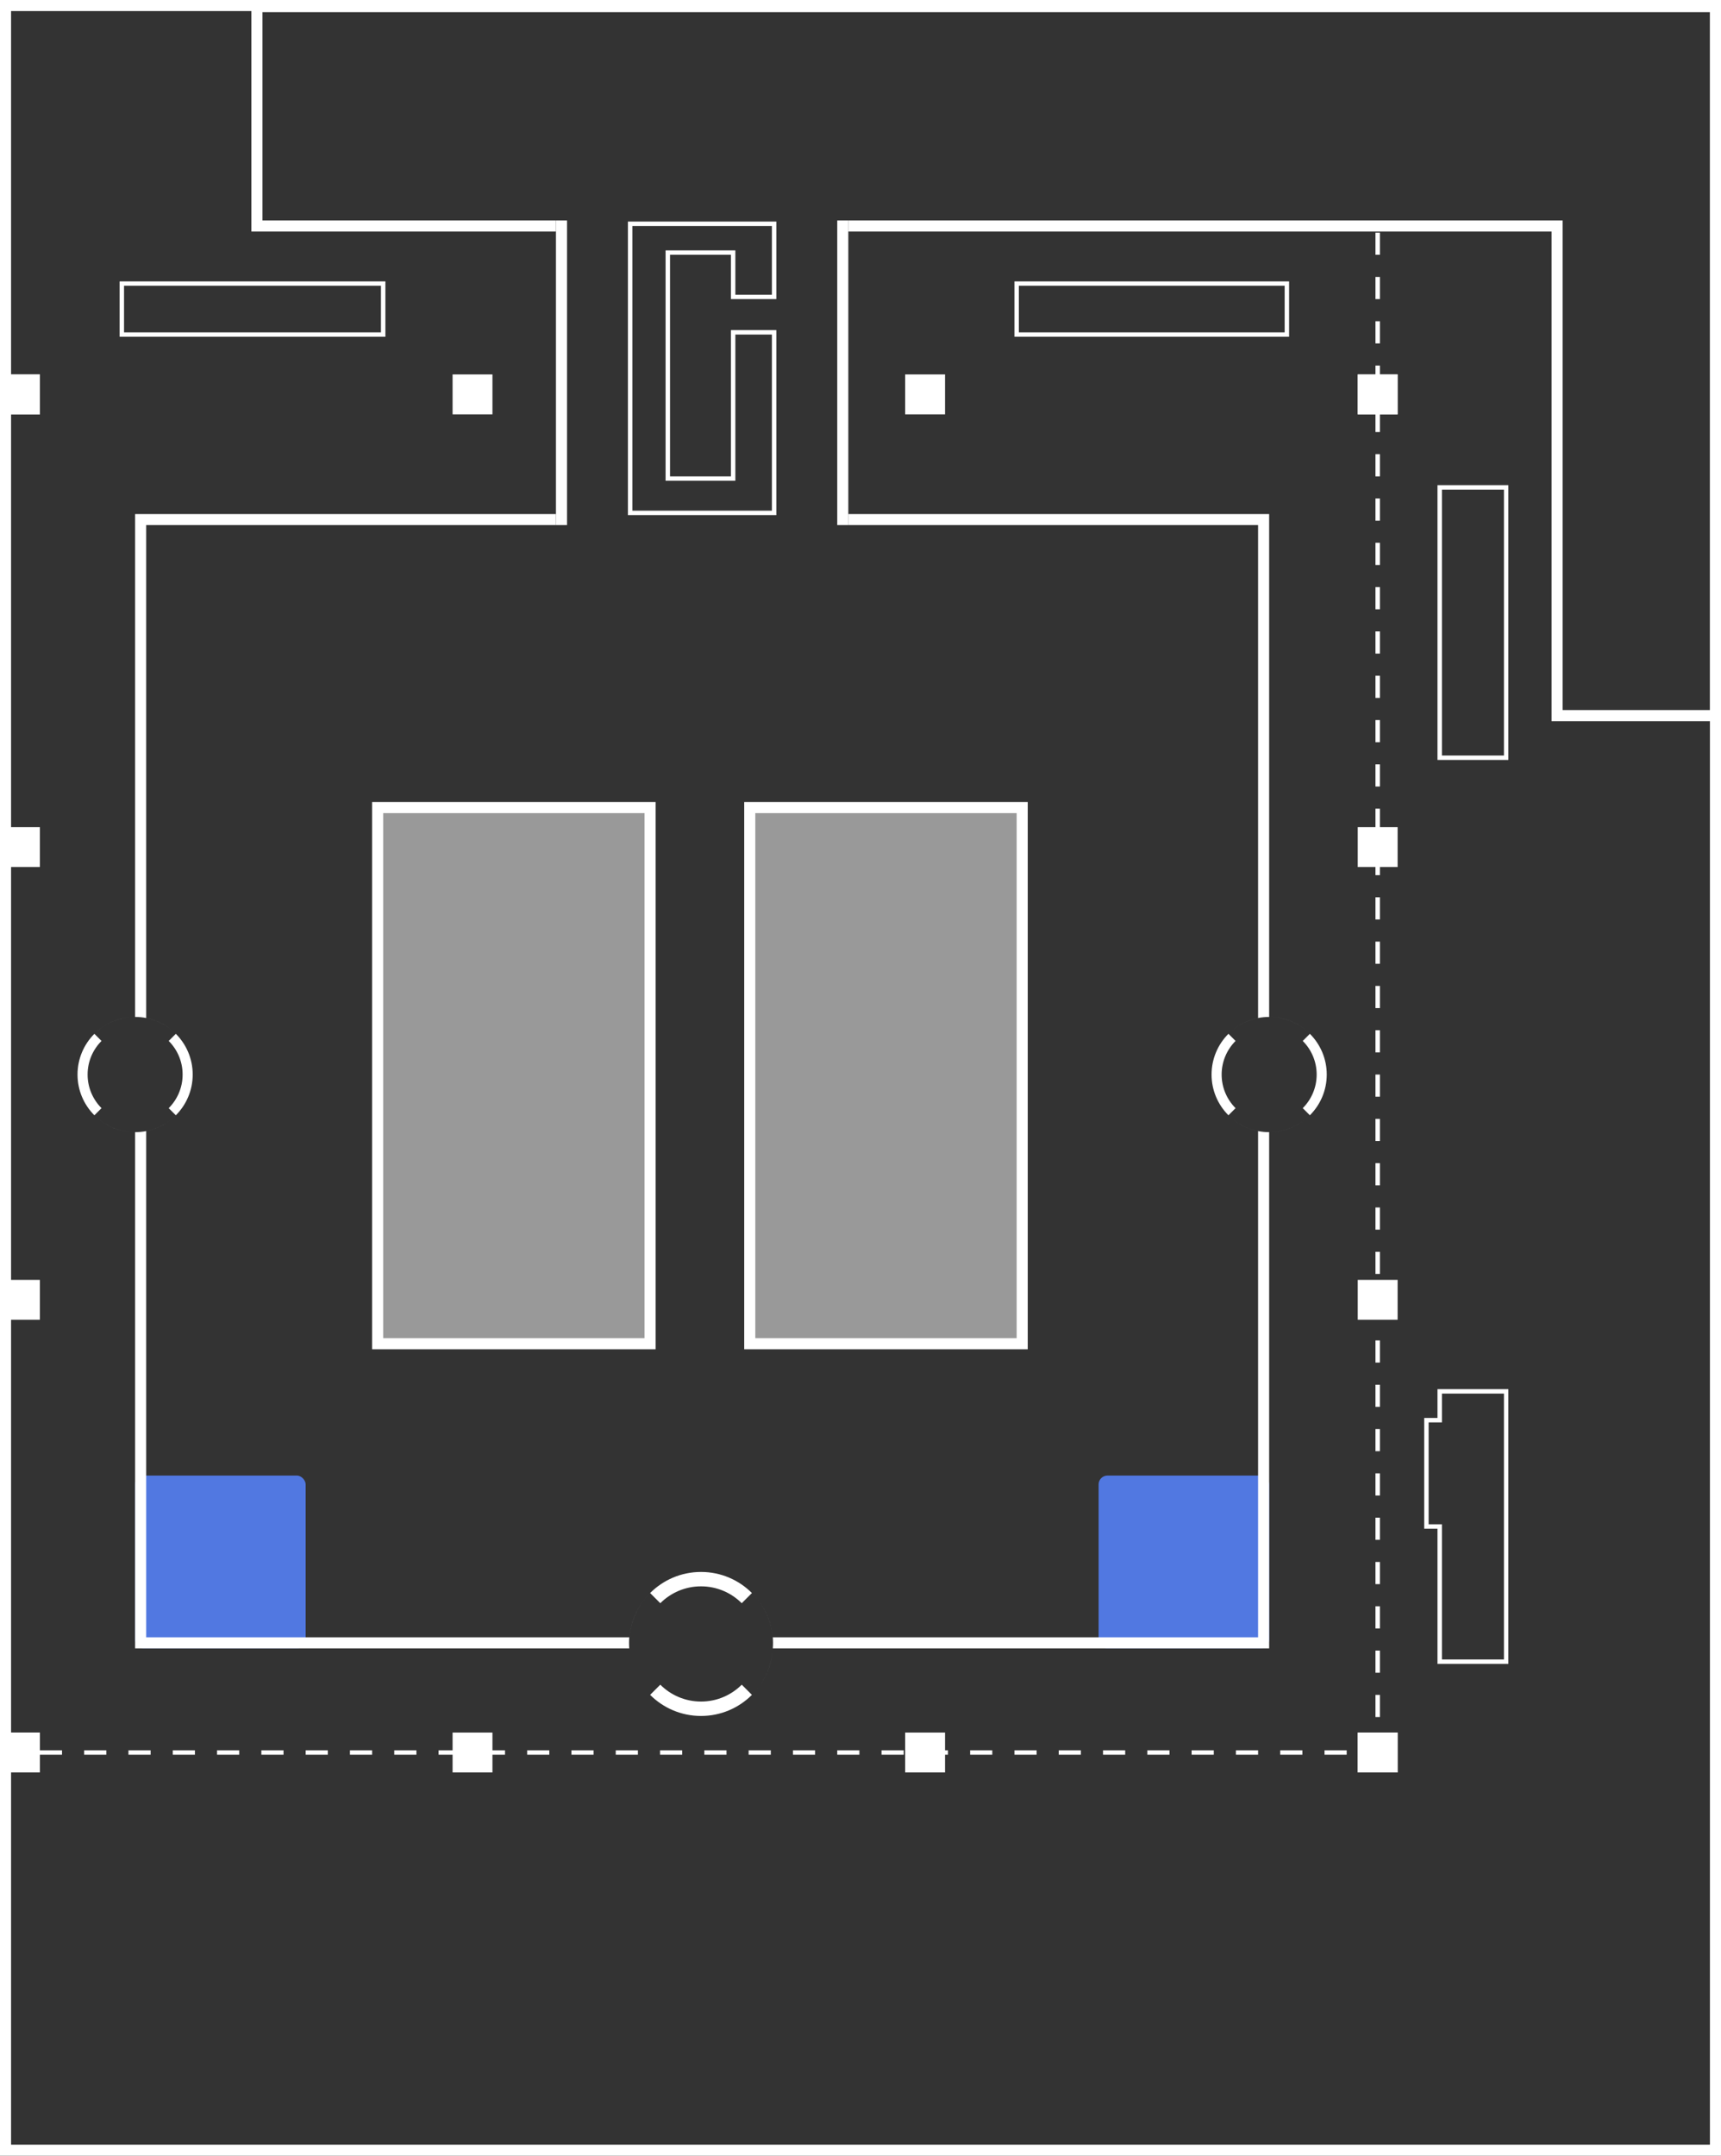 <svg width="777" height="973" viewBox="0 0 777 973" fill="none" xmlns="http://www.w3.org/2000/svg">
<rect x="0" y="0" width="777" height="973" fill="#333333" stroke="none"/>
<g style="mix-blend-mode:hard-light">
<rect x="61" y="666" width="77" height="78" rx="4" fill="#5178E1"/>
</g>
<g style="mix-blend-mode:hard-light">
<rect x="496" y="666" width="77" height="78" rx="4" fill="#5178E1"/>
</g>
<path fill-rule="evenodd" clip-rule="evenodd" d="M251 232H66H61V237V459C62.71 459 64.382 459.165 66 459.48V237H251V232ZM383 237H568V459.48C569.618 459.165 571.29 459 573 459V237V232H568H383V237ZM568 510.52V739H348.905C348.968 739.825 349 740.659 349 741.5C349 742.341 348.968 743.175 348.905 744H568H573V739V511C571.29 511 569.618 510.835 568 510.52ZM66 739H284.095C284.032 739.825 284 740.659 284 741.5C284 742.341 284.032 743.175 284.095 744H66H61V739V511C62.71 511 64.382 510.835 66 510.52V739Z" fill="white"/>
<path fill-rule="evenodd" clip-rule="evenodd" d="M554.893 503.658C559.574 508.202 565.961 511 573 511C587.359 511 599 499.359 599 485C599 470.641 587.359 459 573 459C565.961 459 559.574 461.798 554.893 466.342C557.248 464.056 560.016 462.236 563.05 460.979C566.205 459.673 569.586 459 573 459C576.414 459 579.795 459.673 582.95 460.979C586.104 462.286 588.97 464.201 591.385 466.615L588.167 469.833C592.049 473.714 594.45 479.077 594.45 485C594.45 490.923 592.049 496.286 588.167 500.167L591.385 503.385C588.97 505.799 586.104 507.714 582.95 509.021C579.795 510.327 576.414 511 573 511C569.586 511 566.205 510.327 563.05 509.021C560.016 507.764 557.248 505.944 554.893 503.658ZM554.615 503.385L557.833 500.167C553.951 496.286 551.55 490.923 551.55 485C551.55 479.077 553.951 473.714 557.833 469.833L554.615 466.615C549.91 471.32 547 477.82 547 485C547 492.18 549.91 498.68 554.615 503.385Z" fill="white"/>
<path fill-rule="evenodd" clip-rule="evenodd" d="M42.893 503.658C47.575 508.202 53.961 511 61 511C75.359 511 87 499.359 87 485C87 470.641 75.359 459 61 459C53.961 459 47.575 461.798 42.893 466.342C45.248 464.056 48.016 462.236 51.05 460.979C54.205 459.673 57.586 459 61 459C64.414 459 67.795 459.673 70.95 460.979C74.104 462.286 76.97 464.201 79.385 466.615L76.167 469.833C80.049 473.714 82.45 479.077 82.45 485C82.45 490.923 80.049 496.286 76.167 500.167L79.385 503.385C76.97 505.799 74.104 507.714 70.95 509.021C67.795 510.327 64.414 511 61 511C57.586 511 54.205 510.327 51.05 509.021C48.016 507.764 45.248 505.944 42.893 503.658ZM42.615 503.385L45.833 500.167C41.951 496.286 39.55 490.923 39.55 485C39.55 479.077 41.951 473.714 45.833 469.833L42.615 466.615C37.91 471.32 35 477.82 35 485C35 492.18 37.91 498.68 42.615 503.385Z" fill="white"/>
<path fill-rule="evenodd" clip-rule="evenodd" d="M349 741.962C348.979 724.03 334.437 709.5 316.5 709.5C298.551 709.5 284 724.051 284 742C284 737.732 284.841 733.506 286.474 729.563C288.107 725.62 290.501 722.037 293.519 719.019L298.115 723.615C302.82 718.91 309.32 716 316.5 716C323.68 716 330.18 718.91 334.885 723.615L339.481 719.019C342.499 722.037 344.893 725.62 346.526 729.563C348.155 733.494 348.995 737.707 349 741.962ZM349 742.038C348.995 746.293 348.155 750.506 346.526 754.437C345.002 758.116 342.817 761.481 340.08 764.366C345.6 758.548 348.99 750.689 349 742.038ZM339.481 764.981C333.6 770.862 325.475 774.5 316.5 774.5C307.525 774.5 299.4 770.862 293.519 764.981L298.115 760.385C302.82 765.09 309.32 768 316.5 768C323.68 768 330.18 765.09 334.885 760.385L339.481 764.981ZM293.05 764.502C292.98 764.429 292.91 764.355 292.84 764.282L293.05 764.502Z" fill="white"/>
<path fill-rule="evenodd" clip-rule="evenodd" d="M116 0.5H113.5V3V102V104.5H116H251V99.5H118.5V5.5H772V320.5H705.5V102V99.5H703H383V104.5H700.5V323V325.5H703H774.5H777V323V3V0.5H774.5H116Z" fill="white"/>
<path d="M253.5 99.5L253.5 237" stroke="white" stroke-width="5"/>
<path d="M380.5 99.5L380.5 237" stroke="white" stroke-width="5"/>
<rect x="170.5" y="364.5" width="123" height="242" fill="white" fill-opacity="0.5" stroke="white" stroke-width="5"/>
<rect x="338.5" y="364.5" width="123" height="242" fill="white" fill-opacity="0.5" stroke="white" stroke-width="5"/>
<rect x="2.5" y="2.5" width="772" height="968" stroke="white" stroke-width="5"/>
<path d="M331 134H349.5V101H284.5V231.5H349.5V150H331V216H301.5V114H331V134Z" stroke="white" stroke-width="2"/>
<rect y="782" width="18" height="18" fill="white"/>
<rect x="204.334" y="782" width="18" height="18" fill="white"/>
<rect x="408.666" y="782" width="18" height="18" fill="white"/>
<rect x="613" y="782" width="18" height="18" fill="white"/>
<rect y="169" width="18" height="18" fill="white"/>
<rect x="204.334" y="169" width="18" height="18" fill="white"/>
<rect x="408.666" y="169" width="18" height="18" fill="white"/>
<rect x="613" y="169" width="18" height="18" fill="white"/>
<rect x="613" y="800" width="18" height="18" transform="rotate(-90 613 800)" fill="white"/>
<rect x="613" y="595.667" width="18" height="18" transform="rotate(-90 613 595.667)" fill="white"/>
<rect x="613" y="391.333" width="18" height="18" transform="rotate(-90 613 391.333)" fill="white"/>
<rect x="613" y="187" width="18" height="18" transform="rotate(-90 613 187)" fill="white"/>
<rect y="800" width="18" height="18" transform="rotate(-90 0 800)" fill="white"/>
<rect y="595.667" width="18" height="18" transform="rotate(-90 0 595.667)" fill="white"/>
<rect y="391.333" width="18" height="18" transform="rotate(-90 0 391.333)" fill="white"/>
<rect y="187" width="18" height="18" transform="rotate(-90 0 187)" fill="white"/>
<rect x="55" y="128" width="118" height="23" stroke="white" stroke-width="2"/>
<rect x="459" y="128" width="122" height="23" stroke="white" stroke-width="2"/>
<rect x="680" y="220" width="122" height="30" transform="rotate(90 680 220)" stroke="white" stroke-width="2"/>
<path d="M650 640L650 628L680 628L680 750L650 750L650 690L650 689L649 689L644 689L644 641L649 641L650 641L650 640Z" stroke="white" stroke-width="2"/>
<path d="M18 791H622V104.5" stroke="white" stroke-width="2" stroke-dasharray="10 10"/>
</svg>
